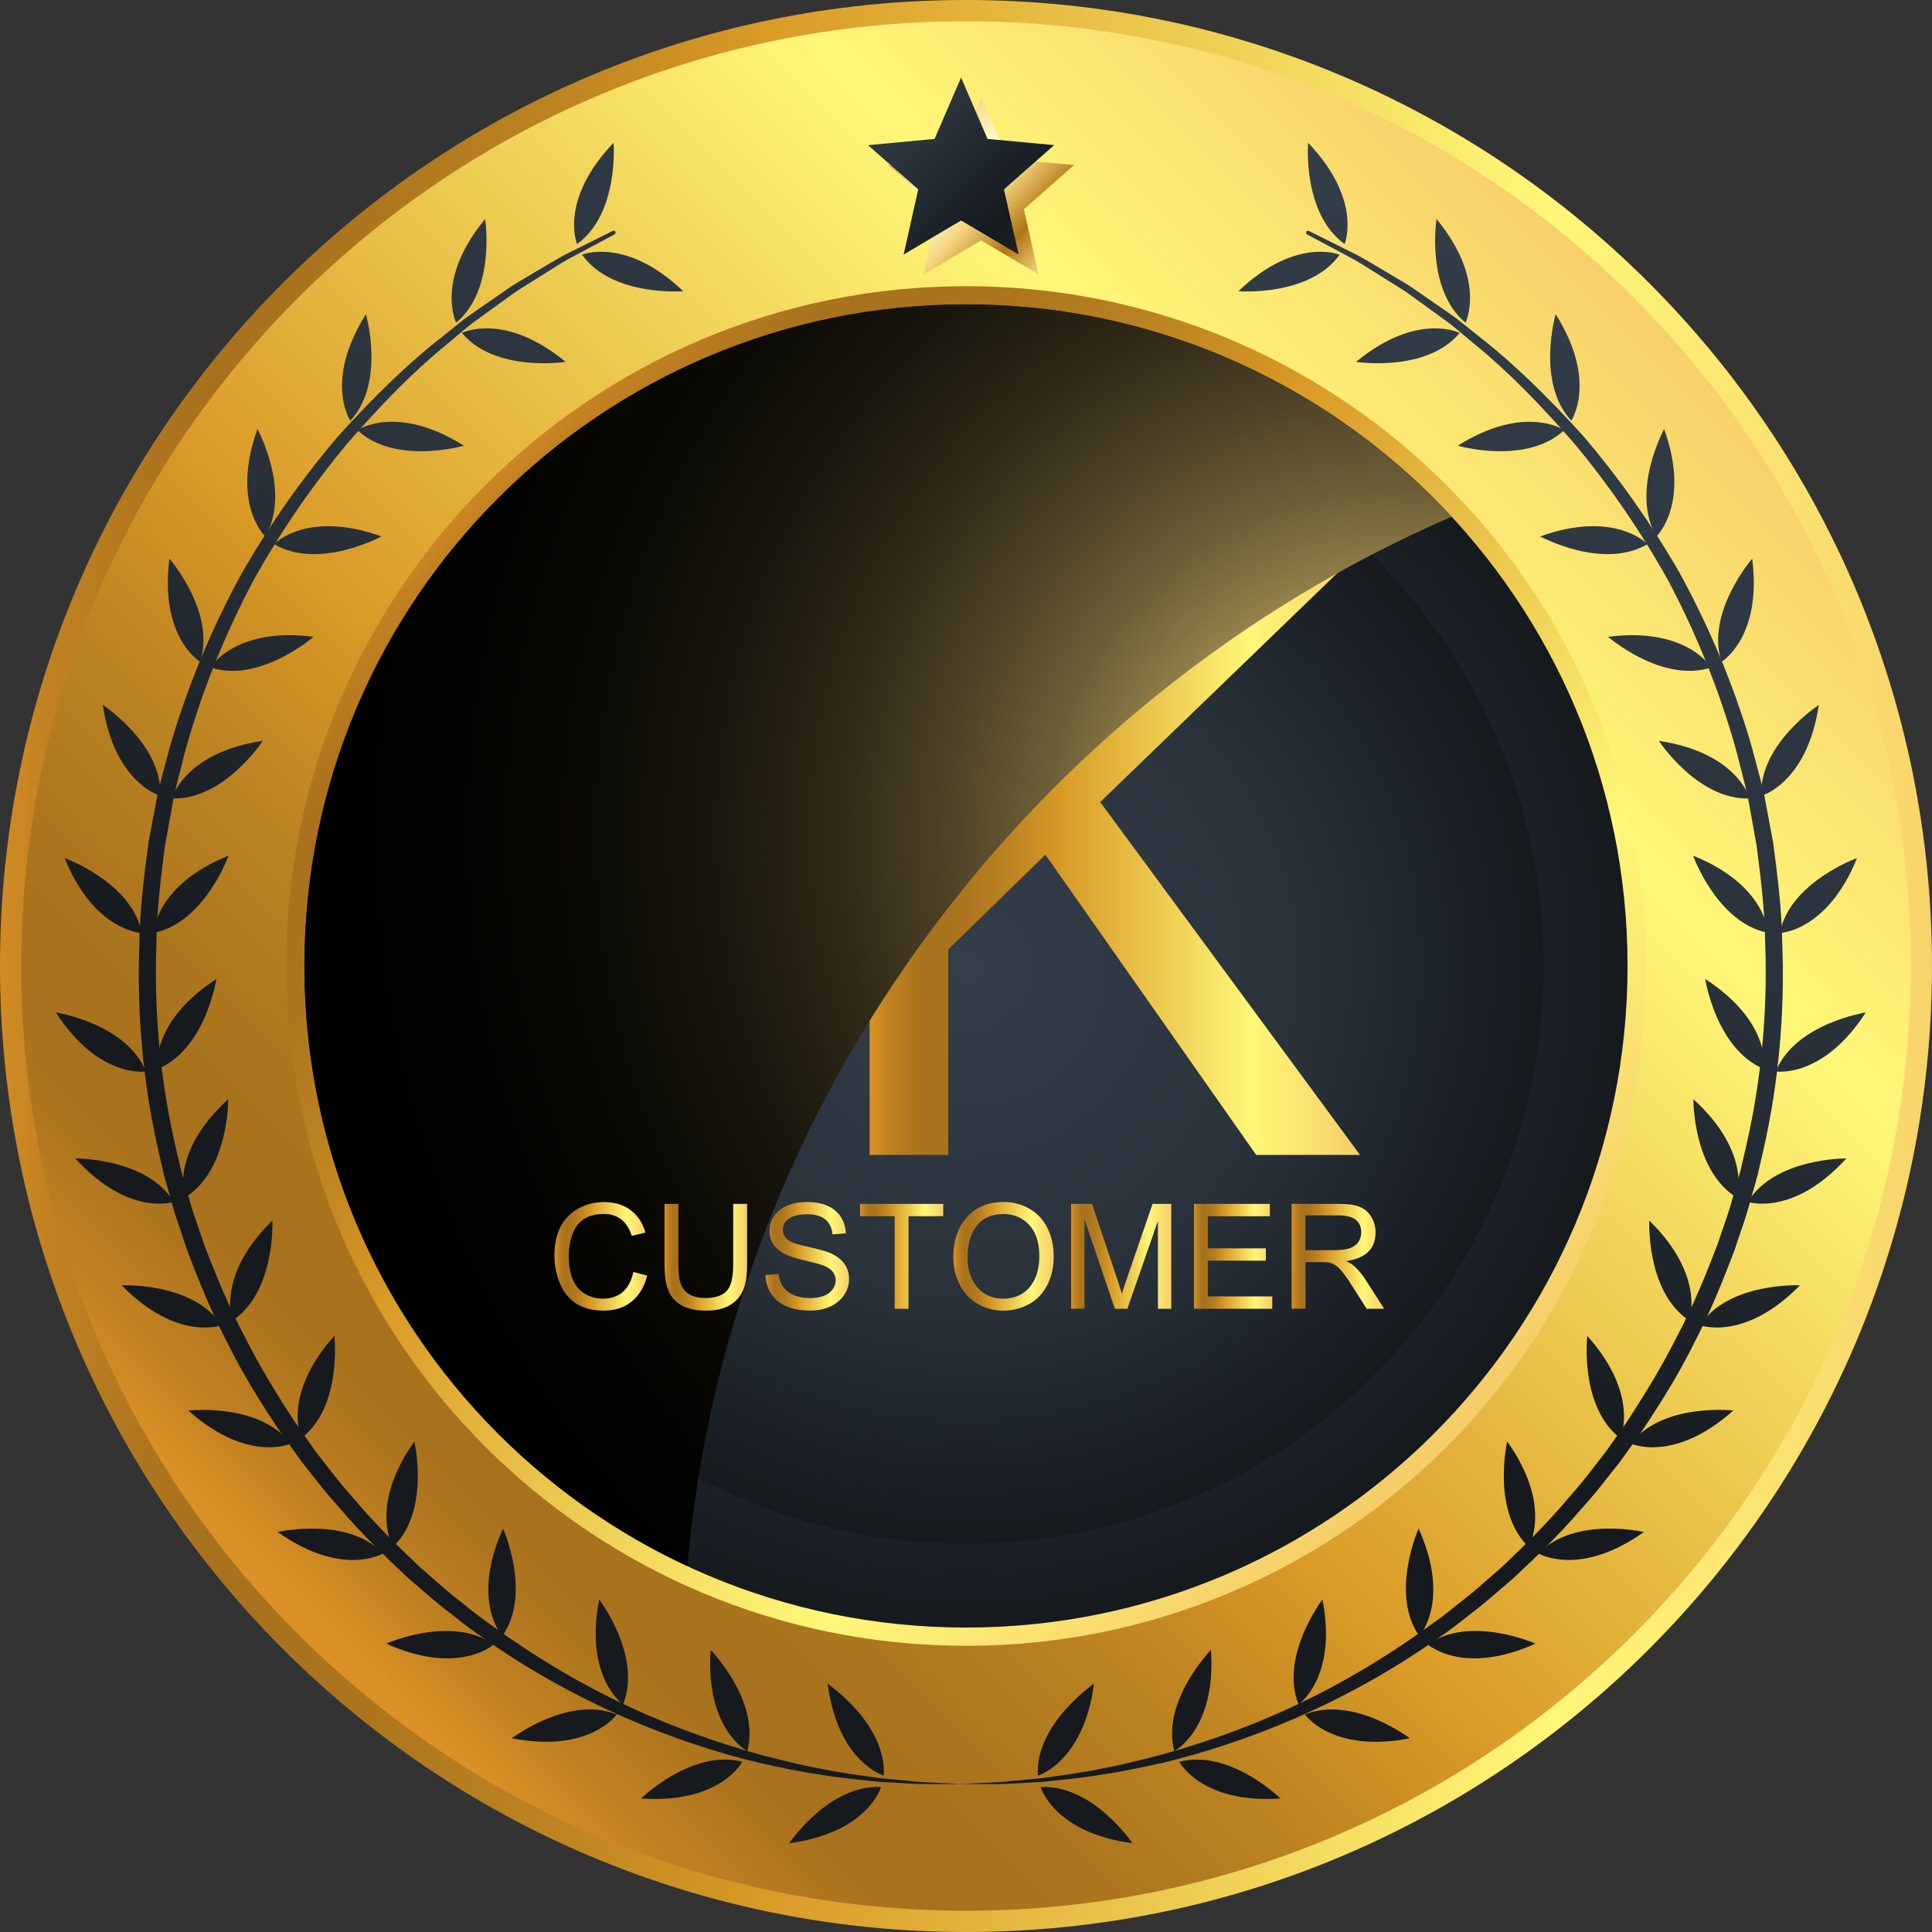<?xml version="1.0" encoding="UTF-8"?>
<svg xmlns="http://www.w3.org/2000/svg" xmlns:xlink="http://www.w3.org/1999/xlink" viewBox="0 0 741.85 741.85">
  <rect x="0" y="0" width="741.85" height="741.85" fill="#333333" stroke="none"/>
  <defs>
    <style>
      .cls-1 {
        fill: url(#linear-gradient-8);
      }

      .cls-1, .cls-2, .cls-3, .cls-4, .cls-5, .cls-6, .cls-7, .cls-8, .cls-9, .cls-10, .cls-11, .cls-12, .cls-13, .cls-14, .cls-15, .cls-16, .cls-17, .cls-18, .cls-19, .cls-20, .cls-21, .cls-22, .cls-23, .cls-24, .cls-25, .cls-26, .cls-27, .cls-28, .cls-29, .cls-30, .cls-31, .cls-32, .cls-33, .cls-34, .cls-35, .cls-36, .cls-37, .cls-38, .cls-39, .cls-40, .cls-41, .cls-42, .cls-43, .cls-44, .cls-45, .cls-46, .cls-47, .cls-48, .cls-49, .cls-50, .cls-51, .cls-52, .cls-53, .cls-54, .cls-55, .cls-56, .cls-57, .cls-58, .cls-59, .cls-60, .cls-61, .cls-62, .cls-63, .cls-64, .cls-65, .cls-66, .cls-67, .cls-68, .cls-69, .cls-70, .cls-71, .cls-72, .cls-73, .cls-74, .cls-75, .cls-76, .cls-77, .cls-78, .cls-79, .cls-80, .cls-81, .cls-82, .cls-83, .cls-84, .cls-85 {
        stroke-width: 0px;
      }

      .cls-1, .cls-2, .cls-3, .cls-4, .cls-5, .cls-7, .cls-8, .cls-9, .cls-12, .cls-13, .cls-14, .cls-15, .cls-16, .cls-17, .cls-19, .cls-21, .cls-23, .cls-24, .cls-25, .cls-27, .cls-28, .cls-29, .cls-30, .cls-31, .cls-32, .cls-33, .cls-34, .cls-35, .cls-37, .cls-38, .cls-39, .cls-40, .cls-41, .cls-42, .cls-44, .cls-46, .cls-48, .cls-50, .cls-51, .cls-53, .cls-55, .cls-56, .cls-57, .cls-58, .cls-59, .cls-60, .cls-61, .cls-62, .cls-63, .cls-65, .cls-66, .cls-67, .cls-68, .cls-69, .cls-70, .cls-71, .cls-73, .cls-76, .cls-77, .cls-78, .cls-79, .cls-80, .cls-83, .cls-84 {
        fill-rule: evenodd;
      }

      .cls-2 {
        fill: url(#linear-gradient-11);
      }

      .cls-3 {
        fill: url(#linear-gradient-46);
      }

      .cls-4 {
        fill: url(#linear-gradient-30);
      }

      .cls-5 {
        fill: url(#linear-gradient-7);
      }

      .cls-6 {
        fill: url(#linear-gradient);
      }

      .cls-7 {
        fill: url(#linear-gradient-16);
      }

      .cls-8 {
        fill: url(#linear-gradient-57);
      }

      .cls-9 {
        fill: url(#linear-gradient-9);
      }

      .cls-10 {
        fill: url(#radial-gradient-2);
        mix-blend-mode: multiply;
      }

      .cls-11 {
        fill: url(#linear-gradient-76);
      }

      .cls-12 {
        fill: url(#linear-gradient-41);
      }

      .cls-13 {
        fill: url(#linear-gradient-18);
      }

      .cls-86 {
        isolation: isolate;
      }

      .cls-14 {
        fill: url(#linear-gradient-45);
      }

      .cls-15 {
        fill: url(#linear-gradient-59);
      }

      .cls-16 {
        fill: url(#linear-gradient-58);
      }

      .cls-17 {
        fill: url(#linear-gradient-44);
      }

      .cls-18 {
        fill: url(#radial-gradient-3);
      }

      .cls-18, .cls-75 {
        mix-blend-mode: screen;
      }

      .cls-19 {
        fill: url(#linear-gradient-28);
      }

      .cls-20 {
        fill: url(#linear-gradient-81);
      }

      .cls-21 {
        fill: url(#linear-gradient-35);
      }

      .cls-22 {
        fill: url(#linear-gradient-73);
      }

      .cls-23 {
        fill: url(#linear-gradient-31);
      }

      .cls-24 {
        fill: url(#linear-gradient-37);
      }

      .cls-25 {
        fill: url(#linear-gradient-60);
      }

      .cls-26 {
        fill: url(#linear-gradient-71);
      }

      .cls-27 {
        fill: url(#linear-gradient-53);
      }

      .cls-28 {
        fill: url(#linear-gradient-64);
      }

      .cls-29 {
        fill: url(#linear-gradient-23);
      }

      .cls-30 {
        fill: url(#linear-gradient-63);
      }

      .cls-31 {
        fill: url(#linear-gradient-65);
      }

      .cls-32 {
        fill: url(#linear-gradient-61);
      }

      .cls-33 {
        fill: url(#linear-gradient-17);
      }

      .cls-34 {
        fill: url(#linear-gradient-38);
      }

      .cls-35 {
        fill: url(#linear-gradient-47);
      }

      .cls-36 {
        fill: url(#linear-gradient-2);
      }

      .cls-37 {
        fill: url(#linear-gradient-62);
      }

      .cls-38 {
        fill: url(#linear-gradient-49);
      }

      .cls-39 {
        fill: url(#linear-gradient-13);
      }

      .cls-40 {
        fill: url(#linear-gradient-27);
      }

      .cls-41 {
        fill: url(#linear-gradient-20);
      }

      .cls-42 {
        fill: url(#linear-gradient-52);
      }

      .cls-43 {
        fill: url(#linear-gradient-3);
      }

      .cls-44 {
        fill: url(#linear-gradient-67);
      }

      .cls-45 {
        fill: url(#linear-gradient-77);
      }

      .cls-46 {
        fill: url(#linear-gradient-15);
      }

      .cls-47 {
        fill: url(#linear-gradient-69);
      }

      .cls-48 {
        fill: url(#linear-gradient-5);
      }

      .cls-49 {
        fill: url(#radial-gradient);
      }

      .cls-50 {
        fill: url(#linear-gradient-40);
      }

      .cls-51 {
        fill: url(#linear-gradient-24);
      }

      .cls-52 {
        fill: url(#linear-gradient-82);
      }

      .cls-53 {
        fill: url(#linear-gradient-29);
      }

      .cls-54 {
        fill: url(#linear-gradient-36);
      }

      .cls-55 {
        fill: url(#linear-gradient-19);
      }

      .cls-56 {
        fill: url(#linear-gradient-33);
      }

      .cls-57 {
        fill: url(#linear-gradient-68);
      }

      .cls-58 {
        fill: url(#linear-gradient-50);
      }

      .cls-59 {
        fill: url(#linear-gradient-32);
      }

      .cls-60 {
        fill: url(#linear-gradient-56);
      }

      .cls-61 {
        fill: url(#linear-gradient-39);
      }

      .cls-62 {
        fill: url(#linear-gradient-66);
      }

      .cls-63 {
        fill: url(#linear-gradient-42);
      }

      .cls-64 {
        fill: url(#linear-gradient-72);
      }

      .cls-65 {
        fill: url(#linear-gradient-54);
      }

      .cls-66 {
        fill: url(#linear-gradient-43);
      }

      .cls-67 {
        fill: url(#linear-gradient-51);
      }

      .cls-68 {
        fill: url(#linear-gradient-22);
      }

      .cls-69 {
        fill: url(#linear-gradient-12);
      }

      .cls-70 {
        fill: url(#linear-gradient-14);
      }

      .cls-71 {
        fill: url(#linear-gradient-48);
      }

      .cls-72 {
        fill: url(#linear-gradient-78);
      }

      .cls-73 {
        fill: url(#linear-gradient-25);
      }

      .cls-74 {
        fill: url(#linear-gradient-74);
      }

      .cls-75 {
        fill: url(#linear-gradient-70);
      }

      .cls-76 {
        fill: url(#linear-gradient-6);
      }

      .cls-77 {
        fill: url(#linear-gradient-4);
      }

      .cls-78 {
        fill: url(#linear-gradient-21);
      }

      .cls-79 {
        fill: url(#linear-gradient-34);
      }

      .cls-80 {
        fill: url(#linear-gradient-26);
      }

      .cls-81 {
        fill: url(#linear-gradient-80);
      }

      .cls-82 {
        fill: url(#linear-gradient-79);
      }

      .cls-83 {
        fill: url(#linear-gradient-10);
      }

      .cls-84 {
        fill: url(#linear-gradient-55);
      }

      .cls-85 {
        fill: url(#linear-gradient-75);
      }
    </style>
    <linearGradient id="linear-gradient" x1="-11.98" y1="370.92" x2="767.46" y2="370.92" gradientUnits="userSpaceOnUse">
      <stop offset="0" stop-color="#db9125"/>
      <stop offset=".04" stop-color="#c18121"/>
      <stop offset=".09" stop-color="#ae751e"/>
      <stop offset=".12" stop-color="#a7711e"/>
      <stop offset=".19" stop-color="#ac751e"/>
      <stop offset=".28" stop-color="#bb8221"/>
      <stop offset=".38" stop-color="#d59725"/>
      <stop offset=".39" stop-color="#d99a26"/>
      <stop offset=".78" stop-color="#fff778"/>
      <stop offset="1" stop-color="#f6ce69"/>
    </linearGradient>
    <linearGradient id="linear-gradient-2" x1="121.09" y1="620.76" x2="631.4" y2="110.45" xlink:href="#linear-gradient"/>
    <linearGradient id="linear-gradient-3" x1="177.46" y1="177.45" x2="551.79" y2="551.78" xlink:href="#linear-gradient"/>
    <radialGradient id="radial-gradient" cx="370.92" cy="370.92" fx="370.92" fy="370.92" r="254.03" gradientUnits="userSpaceOnUse">
      <stop offset="0" stop-color="#343f4a"/>
      <stop offset=".57" stop-color="#2a323b"/>
      <stop offset="1" stop-color="#161a1f"/>
    </radialGradient>
    <radialGradient id="radial-gradient-2" cx="370.92" cy="370.92" fx="370.92" fy="370.92" r="221.87" xlink:href="#radial-gradient"/>
    <linearGradient id="linear-gradient-4" x1="556.73" y1="42.66" x2="392.36" y2="490.41" gradientUnits="userSpaceOnUse">
      <stop offset="0" stop-color="#343f4a"/>
      <stop offset=".57" stop-color="#2a323b"/>
      <stop offset="1" stop-color="#161a1f"/>
    </linearGradient>
    <linearGradient id="linear-gradient-5" x1="560.37" y1="44" x2="396.01" y2="491.75" xlink:href="#linear-gradient-4"/>
    <linearGradient id="linear-gradient-6" x1="510.23" y1="25.6" x2="345.87" y2="473.34" xlink:href="#linear-gradient-4"/>
    <linearGradient id="linear-gradient-7" x1="507.5" y1="24.59" x2="343.14" y2="472.34" xlink:href="#linear-gradient-4"/>
    <linearGradient id="linear-gradient-8" x1="464.31" y1="8.74" x2="299.95" y2="456.49" xlink:href="#linear-gradient-4"/>
    <linearGradient id="linear-gradient-9" x1="457.69" y1="6.31" x2="293.33" y2="454.05" xlink:href="#linear-gradient-4"/>
    <linearGradient id="linear-gradient-10" x1="419.27" y1="-7.8" x2="254.91" y2="439.95" xlink:href="#linear-gradient-4"/>
    <linearGradient id="linear-gradient-11" x1="405.43" y1="-12.87" x2="241.07" y2="434.87" xlink:href="#linear-gradient-4"/>
    <linearGradient id="linear-gradient-12" x1="374.66" y1="-24.17" x2="210.3" y2="423.57" xlink:href="#linear-gradient-4"/>
    <linearGradient id="linear-gradient-13" x1="355.75" y1="-31.11" x2="191.39" y2="416.64" xlink:href="#linear-gradient-4"/>
    <linearGradient id="linear-gradient-14" x1="332.03" y1="-39.82" x2="167.67" y2="407.93" xlink:href="#linear-gradient-4"/>
    <linearGradient id="linear-gradient-15" x1="310.65" y1="-47.68" x2="146.28" y2="400.07" xlink:href="#linear-gradient-4"/>
    <linearGradient id="linear-gradient-16" x1="295.27" y1="-53.31" x2="130.91" y2="394.43" xlink:href="#linear-gradient-4"/>
    <linearGradient id="linear-gradient-17" x1="272.54" y1="-61.67" x2="108.17" y2="386.08" xlink:href="#linear-gradient-4"/>
    <linearGradient id="linear-gradient-18" x1="264.48" y1="-64.62" x2="100.12" y2="383.13" xlink:href="#linear-gradient-4"/>
    <linearGradient id="linear-gradient-19" x1="241.06" y1="-73.22" x2="76.69" y2="374.53" xlink:href="#linear-gradient-4"/>
    <linearGradient id="linear-gradient-20" x1="242.18" y1="-72.81" x2="77.82" y2="374.94" xlink:href="#linear-gradient-4"/>
    <linearGradient id="linear-gradient-21" x1="215.87" y1="-82.46" x2="51.51" y2="365.29" xlink:href="#linear-gradient-4"/>
    <linearGradient id="linear-gradient-22" x1="227.74" y1="-78.11" x2="63.38" y2="369.64" xlink:href="#linear-gradient-4"/>
    <linearGradient id="linear-gradient-23" x1="198.49" y1="-88.85" x2="34.13" y2="358.9" xlink:href="#linear-gradient-4"/>
    <linearGradient id="linear-gradient-24" x1="221.45" y1="-80.42" x2="57.08" y2="367.33" xlink:href="#linear-gradient-4"/>
    <linearGradient id="linear-gradient-25" x1="190.05" y1="-91.94" x2="25.69" y2="355.81" xlink:href="#linear-gradient-4"/>
    <linearGradient id="linear-gradient-26" x1="221.99" y1="-80.22" x2="57.62" y2="367.53" xlink:href="#linear-gradient-4"/>
    <linearGradient id="linear-gradient-27" x1="190.64" y1="-91.72" x2="26.28" y2="356.02" xlink:href="#linear-gradient-4"/>
    <linearGradient id="linear-gradient-28" x1="230.33" y1="-77.16" x2="65.97" y2="370.59" xlink:href="#linear-gradient-4"/>
    <linearGradient id="linear-gradient-29" x1="200.9" y1="-87.96" x2="36.54" y2="359.79" xlink:href="#linear-gradient-4"/>
    <linearGradient id="linear-gradient-30" x1="245.65" y1="-71.53" x2="81.29" y2="376.22" xlink:href="#linear-gradient-4"/>
    <linearGradient id="linear-gradient-31" x1="219.38" y1="-81.18" x2="55.01" y2="366.57" xlink:href="#linear-gradient-4"/>
    <linearGradient id="linear-gradient-32" x1="269.31" y1="-62.85" x2="104.95" y2="384.9" xlink:href="#linear-gradient-4"/>
    <linearGradient id="linear-gradient-33" x1="245.19" y1="-71.7" x2="80.82" y2="376.05" xlink:href="#linear-gradient-4"/>
    <linearGradient id="linear-gradient-34" x1="300.29" y1="-51.48" x2="135.92" y2="396.27" xlink:href="#linear-gradient-4"/>
    <linearGradient id="linear-gradient-35" x1="277.57" y1="-59.81" x2="113.21" y2="387.94" xlink:href="#linear-gradient-4"/>
    <linearGradient id="linear-gradient-36" x1="400.59" y1="-14.66" x2="236.22" y2="433.09" xlink:href="#linear-gradient-4"/>
    <linearGradient id="linear-gradient-37" x1="627.64" y1="68.69" x2="463.27" y2="516.44" xlink:href="#linear-gradient-4"/>
    <linearGradient id="linear-gradient-38" x1="645.45" y1="75.23" x2="481.08" y2="522.97" xlink:href="#linear-gradient-4"/>
    <linearGradient id="linear-gradient-39" x1="667.33" y1="83.27" x2="502.97" y2="531.01" xlink:href="#linear-gradient-4"/>
    <linearGradient id="linear-gradient-40" x1="689.61" y1="91.44" x2="525.25" y2="539.19" xlink:href="#linear-gradient-4"/>
    <linearGradient id="linear-gradient-41" x1="701.45" y1="95.79" x2="537.09" y2="543.53" xlink:href="#linear-gradient-4"/>
    <linearGradient id="linear-gradient-42" x1="726.05" y1="104.82" x2="561.69" y2="552.57" xlink:href="#linear-gradient-4"/>
    <linearGradient id="linear-gradient-43" x1="729.48" y1="106.07" x2="565.11" y2="553.82" xlink:href="#linear-gradient-4"/>
    <linearGradient id="linear-gradient-44" x1="757.86" y1="116.49" x2="593.5" y2="564.24" xlink:href="#linear-gradient-4"/>
    <linearGradient id="linear-gradient-45" x1="751.63" y1="114.2" x2="587.27" y2="561.95" xlink:href="#linear-gradient-4"/>
    <linearGradient id="linear-gradient-46" x1="782.37" y1="125.49" x2="618.01" y2="573.24" xlink:href="#linear-gradient-4"/>
    <linearGradient id="linear-gradient-47" x1="767.32" y1="119.97" x2="602.96" y2="567.71" xlink:href="#linear-gradient-4"/>
    <linearGradient id="linear-gradient-48" x1="798.76" y1="131.51" x2="634.4" y2="579.26" xlink:href="#linear-gradient-4"/>
    <linearGradient id="linear-gradient-49" x1="774.97" y1="122.78" x2="610.61" y2="570.52" xlink:href="#linear-gradient-4"/>
    <linearGradient id="linear-gradient-50" x1="806.6" y1="134.39" x2="642.24" y2="582.14" xlink:href="#linear-gradient-4"/>
    <linearGradient id="linear-gradient-51" x1="775.34" y1="122.91" x2="610.97" y2="570.66" xlink:href="#linear-gradient-4"/>
    <linearGradient id="linear-gradient-52" x1="807.01" y1="134.54" x2="642.65" y2="582.29" xlink:href="#linear-gradient-4"/>
    <linearGradient id="linear-gradient-53" x1="766.51" y1="119.67" x2="602.15" y2="567.42" xlink:href="#linear-gradient-4"/>
    <linearGradient id="linear-gradient-54" x1="797.85" y1="131.17" x2="633.49" y2="578.92" xlink:href="#linear-gradient-4"/>
    <linearGradient id="linear-gradient-55" x1="748.97" y1="113.23" x2="584.61" y2="560.98" xlink:href="#linear-gradient-4"/>
    <linearGradient id="linear-gradient-56" x1="778.72" y1="124.15" x2="614.36" y2="571.9" xlink:href="#linear-gradient-4"/>
    <linearGradient id="linear-gradient-57" x1="724.62" y1="104.3" x2="560.26" y2="552.04" xlink:href="#linear-gradient-4"/>
    <linearGradient id="linear-gradient-58" x1="750.99" y1="113.97" x2="586.63" y2="561.72" xlink:href="#linear-gradient-4"/>
    <linearGradient id="linear-gradient-59" x1="694.9" y1="93.38" x2="530.54" y2="541.13" xlink:href="#linear-gradient-4"/>
    <linearGradient id="linear-gradient-60" x1="716.2" y1="101.2" x2="551.83" y2="548.95" xlink:href="#linear-gradient-4"/>
    <linearGradient id="linear-gradient-61" x1="658.76" y1="80.12" x2="494.39" y2="527.86" xlink:href="#linear-gradient-4"/>
    <linearGradient id="linear-gradient-62" x1="674.66" y1="85.95" x2="510.3" y2="533.7" xlink:href="#linear-gradient-4"/>
    <linearGradient id="linear-gradient-63" x1="618" y1="65.15" x2="453.64" y2="512.9" xlink:href="#linear-gradient-4"/>
    <linearGradient id="linear-gradient-64" x1="627.15" y1="68.51" x2="462.79" y2="516.26" xlink:href="#linear-gradient-4"/>
    <linearGradient id="linear-gradient-65" x1="571.87" y1="48.22" x2="407.5" y2="495.97" xlink:href="#linear-gradient-4"/>
    <linearGradient id="linear-gradient-66" x1="576.97" y1="50.09" x2="412.6" y2="497.84" xlink:href="#linear-gradient-4"/>
    <linearGradient id="linear-gradient-67" x1="522.39" y1="30.06" x2="358.03" y2="477.8" xlink:href="#linear-gradient-4"/>
    <linearGradient id="linear-gradient-68" x1="525.14" y1="31.07" x2="360.78" y2="478.82" xlink:href="#linear-gradient-4"/>
    <linearGradient id="linear-gradient-69" x1="658.81" y1="80.13" x2="494.44" y2="527.88" xlink:href="#linear-gradient-4"/>
    <linearGradient id="linear-gradient-70" x1="342.09" y1="45.77" x2="441.01" y2="137.97" gradientUnits="userSpaceOnUse">
      <stop offset="0" stop-color="#b07515"/>
      <stop offset=".09" stop-color="#e0ba5f"/>
      <stop offset=".14" stop-color="#f5d77f"/>
      <stop offset=".26" stop-color="#ffffd7"/>
      <stop offset=".36" stop-color="#f5d77f"/>
      <stop offset=".49" stop-color="#b07515"/>
      <stop offset=".57" stop-color="#e0ba5f"/>
      <stop offset=".61" stop-color="#f5d77f"/>
      <stop offset=".74" stop-color="#ffffd7"/>
      <stop offset=".84" stop-color="#f5d77f"/>
      <stop offset="1" stop-color="#b07515"/>
    </linearGradient>
    <linearGradient id="linear-gradient-71" x1="270.89" y1="-28.24" x2="502.26" y2="203.12" gradientUnits="userSpaceOnUse">
      <stop offset="0" stop-color="#161a1f"/>
      <stop offset=".14" stop-color="#2a323b"/>
      <stop offset=".26" stop-color="#343f4a"/>
      <stop offset=".36" stop-color="#2a323b"/>
      <stop offset=".49" stop-color="#161a1f"/>
      <stop offset=".61" stop-color="#2a323b"/>
      <stop offset=".74" stop-color="#343f4a"/>
      <stop offset=".84" stop-color="#2a323b"/>
      <stop offset="1" stop-color="#161a1f"/>
    </linearGradient>
    <linearGradient id="linear-gradient-72" x1="235.52" y1="401.69" x2="308.15" y2="245.26" xlink:href="#linear-gradient"/>
    <linearGradient id="linear-gradient-73" x1="226.16" y1="328.85" x2="301.13" y2="328.85" xlink:href="#linear-gradient"/>
    <linearGradient id="linear-gradient-74" x1="333.92" y1="329.63" x2="522.23" y2="329.63" xlink:href="#linear-gradient"/>
    <radialGradient id="radial-gradient-3" cx="534.04" cy="319.76" fx="534.04" fy="319.76" r="453.17" gradientUnits="userSpaceOnUse">
      <stop offset=".14" stop-color="#bfa660"/>
      <stop offset=".21" stop-color="#95824b"/>
      <stop offset=".29" stop-color="#6e5f37"/>
      <stop offset=".38" stop-color="#4c4226"/>
      <stop offset=".47" stop-color="#302918"/>
      <stop offset=".57" stop-color="#1a170d"/>
      <stop offset=".68" stop-color="#0b0a05"/>
      <stop offset=".81" stop-color="#020201"/>
      <stop offset="1" stop-color="#000"/>
    </radialGradient>
    <linearGradient id="linear-gradient-75" x1="212.91" y1="482.41" x2="248.52" y2="482.41" xlink:href="#linear-gradient"/>
    <linearGradient id="linear-gradient-76" x1="255.18" y1="482.76" x2="286.88" y2="482.76" xlink:href="#linear-gradient"/>
    <linearGradient id="linear-gradient-77" x1="293.94" y1="482.41" x2="326" y2="482.41" xlink:href="#linear-gradient"/>
    <linearGradient id="linear-gradient-78" x1="330.25" y1="482.41" x2="362.19" y2="482.41" xlink:href="#linear-gradient"/>
    <linearGradient id="linear-gradient-79" x1="366.04" y1="482.4" x2="404.58" y2="482.4" xlink:href="#linear-gradient"/>
    <linearGradient id="linear-gradient-80" x1="411.3" y1="482.41" x2="449.75" y2="482.41" xlink:href="#linear-gradient"/>
    <linearGradient id="linear-gradient-81" x1="458.46" y1="482.41" x2="488.51" y2="482.41" xlink:href="#linear-gradient"/>
    <linearGradient id="linear-gradient-82" x1="495.96" y1="482.41" x2="531.48" y2="482.41" xlink:href="#linear-gradient"/>
  </defs>
  <g class="cls-86">
    <g id="Layer_1" data-name="Layer 1">
      <g>
        <g>
          <path class="cls-6" d="m370.92,741.85C166.07,741.85,0,575.78,0,370.92S166.07,0,370.92,0s370.92,166.06,370.92,370.92-166.06,370.93-370.92,370.93Z"/>
          <path class="cls-36" d="m370.92,733.69c-200.35,0-362.76-162.41-362.76-362.77S170.58,8.16,370.92,8.16s362.76,162.4,362.76,362.75-162.41,362.77-362.76,362.77Z"/>
          <path class="cls-43" d="m370.92,631.95c-144.17,0-261.04-116.86-261.04-261.04S226.76,109.89,370.92,109.89s261.03,116.86,261.03,261.03-116.86,261.04-261.03,261.04Z"/>
          <path class="cls-49" d="m370.92,624.95c-140.3,0-254.03-113.73-254.03-254.04s113.73-254.03,254.03-254.03,254.03,113.73,254.03,254.03-113.73,254.04-254.03,254.04Z"/>
          <path class="cls-10" d="m370.92,592.79c-122.54,0-221.87-99.33-221.87-221.88s99.33-221.87,221.87-221.87,221.87,99.33,221.87,221.87-99.33,221.88-221.87,221.88Z"/>
          <g>
            <g>
              <g>
                <path class="cls-77" d="m339.36,681.79s-17.55-5.01-21.56-35.24c0,0,22.66,15.33,21.56,35.24Z"/>
                <path class="cls-48" d="m338.29,686.2s-5.03,17.54-35.25,21.56c0,0,15.32-22.67,35.25-21.56Z"/>
              </g>
              <g>
                <path class="cls-76" d="m286.96,672.41s-16.19-8.42-14.08-38.85c0,0,19.14,19.55,14.08,38.85Z"/>
                <path class="cls-5" d="m285.03,676.5s-8.43,16.18-38.85,14.08c0,0,19.55-19.14,38.85-14.08Z"/>
              </g>
              <g>
                <path class="cls-1" d="m239.24,654.47s-15.02-10.37-9.16-40.29c0,0,16.57,21.77,9.16,40.29Z"/>
                <path class="cls-9" d="m236.82,658.3s-10.37,15.02-40.29,9.16c0,0,21.77-16.58,40.29-9.16Z"/>
              </g>
              <g>
                <path class="cls-83" d="m192.87,628.24s-12.26-13.52.29-41.3c0,0,11.16,24.97-.29,41.3Z"/>
                <path class="cls-2" d="m189.64,631.42s-13.52,12.26-41.32-.3c0,0,24.98-11.15,41.32.3Z"/>
              </g>
              <g>
                <path class="cls-69" d="m150.91,594s-9.44-15.63,8.21-40.5c0,0,6.16,26.66-8.21,40.5Z"/>
                <path class="cls-39" d="m147.13,596.48s-15.62,9.43-40.49-8.22c0,0,26.66-6.15,40.49,8.22Z"/>
              </g>
              <g>
                <path class="cls-70" d="m115.68,552.27s-7.62-16.58,12.7-39.32c0,0,3.13,27.18-12.7,39.32Z"/>
                <path class="cls-46" d="m111.65,554.32s-16.59,7.62-39.32-12.7c0,0,27.18-3.12,39.32,12.7Z"/>
              </g>
              <g>
                <path class="cls-7" d="m89.28,507.07s-6.5-17.05,15.3-38.38c0,0,1.31,27.32-15.3,38.38Z"/>
                <path class="cls-33" d="m85.11,508.84s-17.06,6.49-38.38-15.3c0,0,27.32-1.31,38.38,15.3Z"/>
              </g>
              <g>
                <path class="cls-13" d="m70.95,459.88s-5.88-17.28,16.68-37.8c0,0,.32,27.35-16.68,37.8Z"/>
                <path class="cls-55" d="m66.73,461.5s-17.28,5.88-37.8-16.67c0,0,27.35-.32,37.8,16.67Z"/>
              </g>
              <g>
                <path class="cls-41" d="m60.46,410.5s-2.97-18,22.63-34.57c0,0-4.16,27.03-22.63,34.57Z"/>
                <path class="cls-78" d="m56.02,411.41s-18,2.97-34.57-22.64c0,0,27.04,4.16,34.57,22.64Z"/>
              </g>
              <g>
                <path class="cls-68" d="m59,358.2s.49-18.24,28.77-29.65c0,0-9.2,25.76-28.77,29.65Z"/>
                <path class="cls-29" d="m54.48,358.26s-18.24-.49-29.66-28.77c0,0,25.77,9.2,29.66,28.77Z"/>
              </g>
              <g>
                <path class="cls-51" d="m66,306.59s4.74-17.63,34.9-22.12c0,0-14.97,22.9-34.9,22.12Z"/>
                <path class="cls-73" d="m61.59,305.59s-17.63-4.74-22.11-34.91c0,0,22.9,14.97,22.11,34.91Z"/>
              </g>
              <g>
                <path class="cls-80" d="m80.81,256.3s9.36-15.67,39.6-11.78c0,0-20.63,17.95-39.6,11.78Z"/>
                <path class="cls-40" d="m76.84,254.13s-15.67-9.36-11.78-39.6c0,0,17.96,20.64,11.78,39.6Z"/>
              </g>
              <g>
                <path class="cls-19" d="m105.25,208.94s12.51-13.29,41.21-2.97c0,0-24.02,13.1-41.21,2.97Z"/>
                <path class="cls-53" d="m101.84,205.97s-13.29-12.52-2.98-41.22c0,0,13.1,24.02,2.98,41.22Z"/>
              </g>
              <g>
                <path class="cls-4" d="m137.23,165.16s15.08-10.28,40.88,5.98c0,0-26.27,7.61-40.88-5.98Z"/>
                <path class="cls-23" d="m134.53,161.52s-10.27-15.08,5.98-40.88c0,0,7.61,26.27-5.98,40.88Z"/>
              </g>
              <g>
                <path class="cls-59" d="m177.37,127.84s16.26-8.29,39.8,11.11c0,0-27.03,4.22-39.8-11.11Z"/>
                <path class="cls-56" d="m175.16,123.9s-8.29-16.26,11.11-39.8c0,0,4.23,27.03-11.11,39.8Z"/>
              </g>
              <g>
                <path class="cls-79" d="m223.48,97.8s16.83-7.05,38.87,14.02c0,0-27.27,2.21-38.87-14.02Z"/>
                <path class="cls-21" d="m221.57,93.69s-7.06-16.82,14.02-38.86c0,0,2.21,27.27-14.02,38.86Z"/>
              </g>
            </g>
            <path class="cls-54" d="m369.25,685.05s-3.3,0-9.49,0c-3.1,0-6.91.05-11.4-.25-2.25-.12-4.66-.26-7.24-.41-1.29-.07-2.61-.15-3.98-.24-1.36-.15-2.76-.3-4.2-.46-5.75-.62-12.14-1.21-19.02-2.45-6.93-.94-14.3-2.61-22.21-4.29-15.71-3.79-33.17-9.35-51.45-17.3-18.26-7.97-37.38-18.34-56.02-31.64-4.76-3.19-9.19-6.96-13.87-10.52-4.61-3.64-9.02-7.64-13.6-11.52-8.8-8.18-17.63-16.76-25.8-26.24-2.04-2.36-4.15-4.69-6.16-7.11-1.96-2.48-3.92-4.95-5.9-7.45l-2.96-3.73-2.8-3.89c-1.87-2.59-3.74-5.2-5.61-7.82-7.12-10.71-14.1-21.74-19.92-33.54-6.11-11.64-11.16-23.91-15.82-36.34l-3.18-9.47c-.52-1.57-1.09-3.14-1.57-4.73l-1.36-4.81-2.71-9.62-2.24-9.75c-5.9-26.03-8.24-52.81-7.22-79.07.14-12.9,1.8-26.03,3.49-38.8,1.19-6.32,2.36-12.6,3.53-18.85,1.43-6.18,3.21-12.23,4.77-18.28,7-24,16.56-46.28,27.54-66.36,11.39-19.85,24.06-37.44,36.99-52.62,13.38-14.77,26.44-27.6,39.2-37.57,3.15-2.52,6.2-4.97,9.15-7.33,3.04-2.24,6.07-4.25,8.93-6.26,2.87-1.99,5.62-3.9,8.26-5.72,2.63-1.84,5.35-3.26,7.81-4.79,5-2.94,9.41-5.65,13.35-7.81,4.03-2,7.45-3.72,10.23-5.1,5.55-2.77,8.51-4.25,8.51-4.25.37-.18.82-.03,1.01.34.18.36.03.81-.32,1l-.05.03s-2.9,1.55-8.35,4.46c-2.72,1.46-6.07,3.25-10.01,5.35-3.86,2.25-8.15,5.1-13.04,8.11-2.41,1.57-5.08,3.03-7.64,4.91-2.57,1.86-5.26,3.81-8.07,5.84-2.79,2.05-5.76,4.1-8.72,6.38-2.87,2.4-5.84,4.88-8.91,7.45-12.41,10.11-25.05,23.06-37.94,37.88-12.57,15.12-24.83,32.59-35.8,52.24-10.56,19.87-19.67,41.86-26.25,65.47-1.47,5.95-3.13,11.9-4.47,17.97-1.11,6.12-2.23,12.28-3.35,18.49-1.6,12.47-3.19,24.97-3.31,38.05-.93,25.65,1.43,51.92,7.28,77.35l2.21,9.54,2.68,9.4,1.34,4.71c.46,1.56,1.03,3.09,1.54,4.63l3.15,9.25c4.6,12.15,9.56,24.13,15.57,35.5,5.77,11.48,12.43,22.36,19.32,32.9,1.82,2.58,3.62,5.14,5.42,7.71l2.7,3.83,2.87,3.68c1.91,2.46,3.81,4.89,5.71,7.33,1.95,2.39,4,4.69,5.98,7.02,7.91,9.36,16.5,17.83,25.05,25.94,4.47,3.85,8.75,7.82,13.24,11.43,4.56,3.53,8.87,7.26,13.52,10.43,18.12,13.3,36.58,24.06,54.42,32.29,17.83,8.3,34.98,14.07,50.39,18.35,7.76,1.94,15.02,3.87,21.85,5.06,6.78,1.49,13.11,2.29,18.81,3.13,1.42.2,2.81.4,4.16.6,1.36.13,2.67.26,3.95.38,2.56.24,4.95.47,7.18.69,4.45.53,8.27.64,11.36.8,6.18.31,9.48.46,9.48.46Z"/>
            <g>
              <g>
                <path class="cls-24" d="m398.51,681.79s17.55-5.01,21.56-35.24c0,0-22.66,15.33-21.56,35.24Z"/>
                <path class="cls-34" d="m399.59,686.2s5.02,17.54,35.25,21.56c0,0-15.32-22.67-35.25-21.56Z"/>
              </g>
              <g>
                <path class="cls-61" d="m450.9,672.41s16.19-8.42,14.08-38.85c0,0-19.13,19.55-14.08,38.85Z"/>
                <path class="cls-50" d="m452.84,676.5s8.43,16.18,38.85,14.08c0,0-19.55-19.14-38.85-14.08Z"/>
              </g>
              <g>
                <path class="cls-12" d="m498.63,654.47s15.02-10.37,9.16-40.29c0,0-16.58,21.77-9.16,40.29Z"/>
                <path class="cls-63" d="m501.05,658.3s10.37,15.02,40.29,9.16c0,0-21.77-16.58-40.29-9.16Z"/>
              </g>
              <g>
                <path class="cls-66" d="m545,628.24s12.26-13.52-.29-41.3c0,0-11.16,24.97.29,41.3Z"/>
                <path class="cls-17" d="m548.23,631.42s13.53,12.26,41.32-.3c0,0-24.98-11.15-41.32.3Z"/>
              </g>
              <g>
                <path class="cls-14" d="m586.96,594s9.43-15.63-8.22-40.5c0,0-6.15,26.66,8.22,40.5Z"/>
                <path class="cls-3" d="m590.74,596.48s15.63,9.43,40.49-8.22c0,0-26.66-6.15-40.49,8.22Z"/>
              </g>
              <g>
                <path class="cls-35" d="m622.19,552.27s7.62-16.58-12.7-39.32c0,0-3.13,27.18,12.7,39.32Z"/>
                <path class="cls-71" d="m626.22,554.32s16.58,7.62,39.32-12.7c0,0-27.18-3.12-39.32,12.7Z"/>
              </g>
              <g>
                <path class="cls-38" d="m648.6,507.07s6.5-17.05-15.3-38.38c0,0-1.3,27.32,15.3,38.38Z"/>
                <path class="cls-58" d="m652.76,508.84s17.05,6.49,38.38-15.3c0,0-27.32-1.31-38.38,15.3Z"/>
              </g>
              <g>
                <path class="cls-67" d="m666.92,459.88s5.88-17.28-16.68-37.8c0,0-.31,27.35,16.68,37.8Z"/>
                <path class="cls-42" d="m671.14,461.5s17.28,5.88,37.81-16.67c0,0-27.36-.32-37.81,16.67Z"/>
              </g>
              <g>
                <path class="cls-27" d="m677.41,410.5s2.97-18-22.63-34.57c0,0,4.16,27.03,22.63,34.57Z"/>
                <path class="cls-65" d="m681.85,411.41s18,2.97,34.57-22.64c0,0-27.04,4.16-34.57,22.64Z"/>
              </g>
              <g>
                <path class="cls-84" d="m678.87,358.2s-.49-18.24-28.76-29.65c0,0,9.19,25.76,28.76,29.65Z"/>
                <path class="cls-60" d="m683.39,358.26s18.25-.49,29.67-28.77c0,0-25.77,9.2-29.67,28.77Z"/>
              </g>
              <g>
                <path class="cls-8" d="m671.87,306.59s-4.74-17.63-34.9-22.12c0,0,14.97,22.9,34.9,22.12Z"/>
                <path class="cls-16" d="m676.28,305.59s17.62-4.74,22.11-34.91c0,0-22.91,14.97-22.11,34.91Z"/>
              </g>
              <g>
                <path class="cls-15" d="m657.06,256.3s-9.35-15.67-39.6-11.78c0,0,20.63,17.95,39.6,11.78Z"/>
                <path class="cls-25" d="m661.03,254.13s15.66-9.36,11.78-39.6c0,0-17.96,20.64-11.78,39.6Z"/>
              </g>
              <g>
                <path class="cls-32" d="m632.62,208.94s-12.51-13.29-41.21-2.97c0,0,24.02,13.1,41.21,2.97Z"/>
                <path class="cls-37" d="m636.03,205.97s13.28-12.52,2.97-41.22c0,0-13.1,24.02-2.97,41.22Z"/>
              </g>
              <g>
                <path class="cls-30" d="m600.64,165.16s-15.08-10.28-40.88,5.98c0,0,26.28,7.61,40.88-5.98Z"/>
                <path class="cls-28" d="m603.33,161.52s10.27-15.08-5.98-40.88c0,0-7.61,26.27,5.98,40.88Z"/>
              </g>
              <g>
                <path class="cls-31" d="m560.5,127.84s-16.26-8.29-39.8,11.11c0,0,27.03,4.22,39.8-11.11Z"/>
                <path class="cls-62" d="m562.71,123.9s8.29-16.26-11.11-39.8c0,0-4.22,27.03,11.11,39.8Z"/>
              </g>
              <g>
                <path class="cls-44" d="m514.39,97.8s-16.83-7.05-38.87,14.02c0,0,27.27,2.21,38.87-14.02Z"/>
                <path class="cls-57" d="m516.3,93.69s7.06-16.82-14.02-38.86c0,0-2.21,27.27,14.02,38.86Z"/>
              </g>
            </g>
            <path class="cls-47" d="m368.62,685.05s3.29-.16,9.48-.46c3.09-.17,6.91-.28,11.36-.8,2.23-.22,4.62-.45,7.18-.69,1.28-.11,2.59-.25,3.95-.38,1.34-.2,2.73-.4,4.16-.6,5.7-.84,12.02-1.64,18.81-3.13,6.84-1.19,14.09-3.11,21.85-5.06,15.41-4.28,32.56-10.04,50.39-18.35,17.84-8.23,36.31-18.99,54.42-32.29,4.64-3.17,8.95-6.9,13.51-10.43,4.49-3.6,8.78-7.57,13.25-11.43,8.55-8.1,17.14-16.58,25.05-25.94,1.98-2.33,4.03-4.63,5.98-7.02,1.89-2.44,3.8-4.87,5.71-7.33l2.87-3.68,2.7-3.83c1.8-2.56,3.61-5.13,5.42-7.71,6.88-10.53,13.55-21.42,19.31-32.9,6.01-11.37,10.98-23.35,15.57-35.5l3.15-9.25c.5-1.54,1.08-3.07,1.53-4.63l1.35-4.71,2.69-9.4,2.21-9.54c5.84-25.43,8.21-51.7,7.29-77.35-.13-13.08-1.72-25.58-3.32-38.05-1.12-6.2-2.24-12.36-3.35-18.49-1.34-6.07-3.01-12.02-4.47-17.97-6.58-23.6-15.7-45.6-26.26-65.47-10.97-19.65-23.23-37.12-35.8-52.24-12.89-14.82-25.53-27.78-37.94-37.88-3.07-2.57-6.04-5.06-8.91-7.45-2.96-2.28-5.93-4.33-8.71-6.38-2.81-2.04-5.5-3.99-8.07-5.84-2.56-1.88-5.23-3.34-7.64-4.91-4.89-3.01-9.19-5.86-13.04-8.11-3.95-2.11-7.3-3.89-10.01-5.35-5.45-2.91-8.35-4.46-8.35-4.46l-.05-.03c-.36-.2-.5-.65-.3-1.02.19-.36.63-.5.99-.32,0,0,2.96,1.48,8.51,4.25,2.78,1.38,6.2,3.1,10.23,5.1,3.95,2.17,8.36,4.87,13.36,7.81,2.46,1.52,5.17,2.95,7.81,4.79,2.63,1.82,5.38,3.73,8.25,5.72,2.86,2.01,5.9,4.02,8.94,6.26,2.95,2.36,6,4.81,9.15,7.33,12.76,9.97,25.82,22.8,39.2,37.57,12.94,15.18,25.6,32.77,36.99,52.62,10.98,20.08,20.54,42.36,27.54,66.36,1.57,6.05,3.34,12.1,4.77,18.28,1.17,6.25,2.35,12.53,3.53,18.85,1.69,12.77,3.35,25.9,3.49,38.8,1.02,26.26-1.32,53.04-7.22,79.07l-2.24,9.75-2.72,9.62-1.36,4.81c-.47,1.59-1.05,3.16-1.56,4.74l-3.18,9.46c-4.66,12.43-9.71,24.71-15.82,36.34-5.81,11.79-12.8,22.83-19.92,33.54-1.88,2.62-3.74,5.23-5.61,7.82l-2.79,3.89-2.97,3.73c-1.97,2.49-3.94,4.97-5.9,7.45-2.01,2.42-4.12,4.75-6.16,7.11-8.16,9.48-16.99,18.06-25.79,26.24-4.59,3.88-8.99,7.88-13.6,11.52-4.68,3.56-9.11,7.32-13.87,10.52-18.64,13.3-37.76,23.67-56.02,31.64-18.29,7.94-35.74,13.51-51.45,17.3-7.91,1.68-15.28,3.34-22.21,4.29-6.88,1.24-13.27,1.83-19.02,2.45-1.44.16-2.84.31-4.2.46-1.37.09-2.7.17-3.99.24-2.58.15-4.99.29-7.23.41-4.49.31-8.3.24-11.4.25-6.18,0-9.48,0-9.48,0Z"/>
          </g>
          <polygon class="cls-75" points="354.63 105.4 376.7 92.31 398.78 105.37 393.15 80.35 412.41 63.38 386.86 61 376.68 37.44 366.51 61 340.95 63.4 360.23 80.35 354.63 105.4"/>
          <polygon class="cls-26" points="346.98 97.74 369.04 84.66 391.13 97.72 385.5 72.7 404.76 55.72 379.2 53.34 369.03 29.78 358.86 53.34 333.3 55.75 352.58 72.7 346.98 97.74"/>
          <g>
            <g>
              <path class="cls-64" d="m258.4,261.32c-1.65.92-4.41,2.07-8.27,3.45-3.86,1.38-6.8,2.44-8.82,3.17-8.09,2.58-13.14,4.41-15.16,5.51v-31.7c6.24-2.57,13.82-6.29,22.74-11.16,8.91-4.87,15.2-9.32,18.88-13.37h33.35v223.27h-42.73v-179.16Z"/>
              <path class="cls-22" d="m302.82,442.18h-46.11v-178.16c-1.58.69-3.57,1.47-6.01,2.34-3.86,1.38-6.79,2.44-8.81,3.17-8.02,2.55-13.02,4.37-14.93,5.41l-2.5,1.36v-35.68l1.05-.43c6.15-2.53,13.75-6.26,22.57-11.08,8.7-4.75,14.91-9.14,18.44-13.02l.5-.55h35.79v226.65Zm-42.73-3.38h39.34v-219.88h-30.93c-3.85,4.02-10.17,8.44-18.8,13.16-8.44,4.61-15.79,8.24-21.86,10.81v27.94c2.73-1.12,7.01-2.6,12.95-4.49,1.96-.71,4.9-1.77,8.77-3.15,3.76-1.34,6.46-2.46,8.01-3.33l2.51-1.4v180.35Z"/>
            </g>
            <path class="cls-74" d="m333.92,443.46v-227.66h30.21v112.88l113.05-112.88h40.73l-95.45,92.17,99.76,135.49h-39.87l-80.95-115.3-37.28,36.42v78.88h-30.21Z"/>
          </g>
          <path class="cls-18" d="m557.35,198.42c-46.41-50.12-112.73-81.53-186.42-81.53-140.3,0-254.03,113.73-254.03,254.03,0,102.06,60.21,190.01,147.02,230.4,15.85-179.59,133.36-333.61,293.43-402.89Z"/>
        </g>
        <g>
          <path class="cls-85" d="m243.21,488.41l5.31,1.37c-1.08,4.26-3.02,7.54-5.83,9.87-2.91,2.4-6.53,3.6-10.84,3.6-8.29,0-13.89-3.45-16.8-10.35-1.43-3.36-2.14-6.96-2.14-10.81,0-8.67,3.08-14.7,9.25-18.08,2.95-1.63,6.21-2.44,9.77-2.44,3.97,0,7.34,1.01,10.11,3.02,2.77,2.02,4.7,4.92,5.8,8.7l-5.25,1.25c-1.79-5.6-5.39-8.4-10.78-8.4-6.25,0-10.3,2.73-12.16,8.18-.83,2.5-1.25,5.09-1.25,7.76,0,7.33,2.05,12.23,6.14,14.69,2.12,1.26,4.4,1.89,6.84,1.89,6.39,0,10.33-3.42,11.82-10.26Z"/>
          <path class="cls-11" d="m281.54,462.27h5.34v23.27c0,3.71-.36,6.61-1.07,8.7-.96,2.89-2.72,5.14-5.28,6.75-2.38,1.51-5.52,2.26-9.41,2.26-7.49,0-12.3-2.53-14.42-7.61-1.02-2.46-1.53-5.83-1.53-10.11v-23.27h5.31v23.24c0,2.89.2,5.06.61,6.51.61,2.32,1.85,4.01,3.73,5.07,1.59.9,3.53,1.34,5.83,1.34,4.3,0,7.25-1.1,8.86-3.3,1.34-1.85,2.02-5.06,2.02-9.62v-23.24Z"/>
          <path class="cls-45" d="m293.94,489.6l5.01-.43c.47,3.93,2.38,6.63,5.74,8.09,1.83.79,3.89,1.19,6.17,1.19,4.28,0,7.23-1.13,8.86-3.39.77-1.06,1.16-2.21,1.16-3.45,0-2.58-1.58-4.48-4.73-5.68-1.26-.49-3.79-1.17-7.57-2.05-3.26-.75-5.72-1.57-7.39-2.44-3.81-2.02-5.71-4.94-5.71-8.77,0-2.2.62-4.17,1.86-5.92,1.22-1.69,2.86-2.96,4.92-3.82,2.22-.92,4.69-1.38,7.42-1.38,6.27,0,10.66,1.9,13.16,5.68,1.22,1.87,1.87,3.99,1.95,6.35l-5.1.4c-.55-5.15-3.82-7.73-9.8-7.73-2.44,0-4.47.4-6.08,1.19-2.14,1.04-3.21,2.66-3.21,4.85,0,2.06,1.16,3.63,3.48,4.71.96.45,3,1.03,6.14,1.74,4.36.98,7.33,1.83,8.92,2.57,4.58,2.1,6.87,5.38,6.87,9.83,0,2.3-.66,4.4-1.99,6.29-1.28,1.81-2.99,3.22-5.13,4.21-2.3,1.06-4.9,1.59-7.79,1.59-7.17,0-12.16-2.14-14.96-6.41-1.4-2.14-2.14-4.55-2.2-7.24Z"/>
          <path class="cls-72" d="m343.53,502.55v-35.55h-13.29v-4.73h31.95v4.73h-13.35v35.55h-5.31Z"/>
          <path class="cls-82" d="m366.04,482.92c0-6.23,1.63-11.29,4.89-15.18,3.48-4.13,8.29-6.2,14.42-6.2,3.66,0,6.97.87,9.93,2.59,3.05,1.77,5.37,4.26,6.95,7.47,1.58,3.21,2.37,6.82,2.37,10.86s-.74,7.39-2.23,10.51c-1.67,3.46-4.09,6.06-7.27,7.79-3.01,1.67-6.27,2.5-9.77,2.5-3.71,0-7.04-.89-10.02-2.66-3.03-1.81-5.34-4.35-6.93-7.61-1.55-3.18-2.32-6.54-2.32-10.08Zm5.5.09c0,4.44,1.16,8.1,3.48,10.99,2.5,3.11,5.92,4.67,10.26,4.67s7.98-1.63,10.44-4.89c2.24-2.93,3.36-6.72,3.36-11.36,0-6.76-2.18-11.51-6.54-14.26-2.14-1.34-4.53-2.01-7.18-2.01-4.74,0-8.31,1.68-10.69,5.04-2.1,2.93-3.15,6.87-3.15,11.82Z"/>
          <path class="cls-81" d="m411.3,502.55v-40.28h8.03l9.53,28.52c.79,2.36,1.44,4.35,1.92,5.95.51-1.67,1.22-3.82,2.14-6.44l9.65-28.04h7.18v40.28h-5.13v-33.72l-11.73,33.72h-4.79l-11.67-34.3v34.3h-5.13Z"/>
          <path class="cls-20" d="m458.46,502.55v-40.28h29.14v4.73h-23.82v12.34h22.29v4.73h-22.29v13.71h24.74v4.76h-30.05Z"/>
          <path class="cls-52" d="m495.96,502.55v-40.28h17.87c3.12,0,5.49.24,7.12.73,2.44.71,4.3,2.11,5.56,4.18,1.12,1.83,1.68,3.86,1.68,6.08,0,6.27-3.79,9.92-11.36,10.96,1.43.67,2.49,1.33,3.21,1.98,1.61,1.47,3.08,3.26,4.43,5.38l7.02,10.96h-6.72l-5.34-8.37c-1.18-1.89-2.17-3.37-2.96-4.43-1.43-1.93-2.62-3.21-3.57-3.82-.83-.55-1.65-.92-2.44-1.1-.55-.12-1.54-.19-2.96-.19h-6.2v17.9h-5.31Zm5.31-22.51h11.48c4.54,0,7.49-1.06,8.86-3.18.71-1.1,1.07-2.3,1.07-3.6,0-4.38-2.88-6.57-8.64-6.57h-12.77v13.35Z"/>
        </g>
      </g>
    </g>
  </g>
</svg>